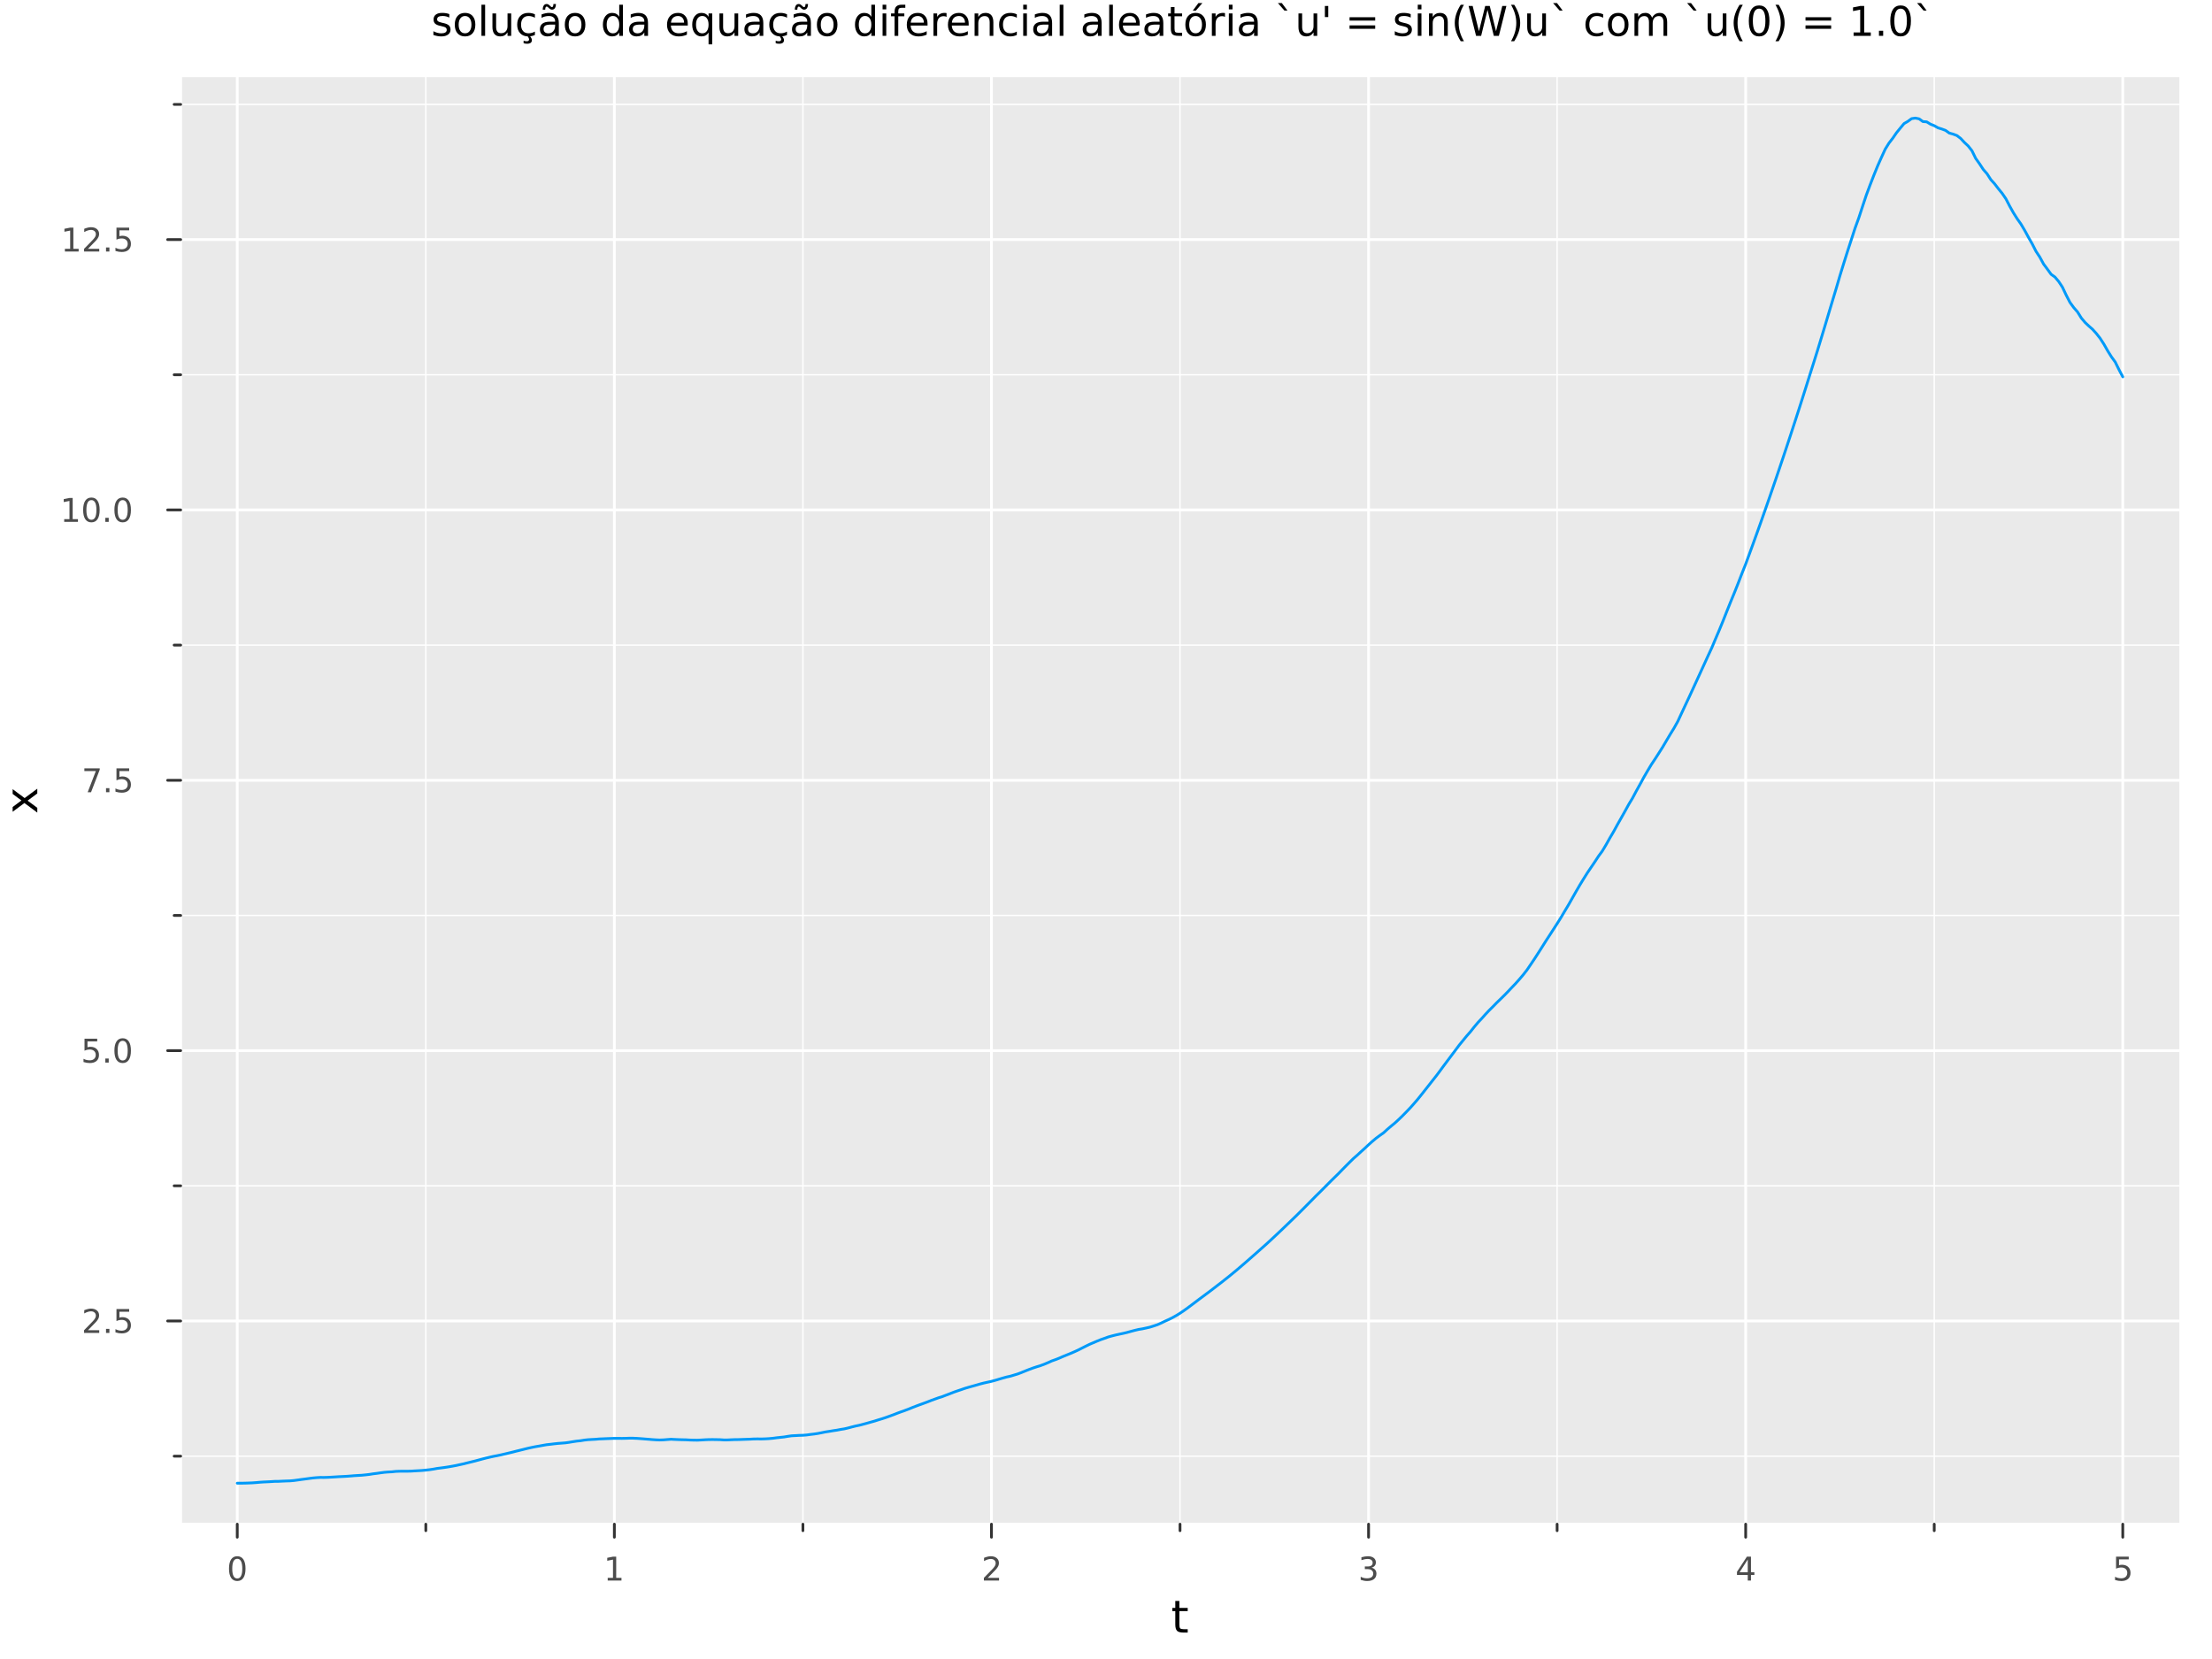 <?xml version="1.0" encoding="utf-8"?>
<svg xmlns="http://www.w3.org/2000/svg" xmlns:xlink="http://www.w3.org/1999/xlink" width="800" height="600" viewBox="0 0 3200 2400">
<rect x="0" y="0" width="3200" height="2400" fill="#808080" stroke="none"/>
<defs>
  <clipPath id="clip580">
    <rect x="0" y="0" width="3200" height="2400"/>
  </clipPath>
</defs>
<path clip-path="url(#clip580)" d="M0 2400 L3200 2400 L3200 0 L0 0  Z" fill="#ffffff" fill-rule="evenodd" fill-opacity="1"/>
<defs>
  <clipPath id="clip581">
    <rect x="640" y="0" width="2241" height="2241"/>
  </clipPath>
</defs>
<path clip-path="url(#clip580)" d="M261.399 2204.92 L3152.76 2204.92 L3152.76 111.592 L261.399 111.592  Z" fill="#eaeaea" fill-rule="evenodd" fill-opacity="1"/>
<defs>
  <clipPath id="clip582">
    <rect x="261" y="111" width="2892" height="2094"/>
  </clipPath>
</defs>
<polyline clip-path="url(#clip582)" style="stroke:#ffffff; stroke-linecap:round; stroke-linejoin:round; stroke-width:4; stroke-opacity:1; fill:none" points="343.23,2204.92 343.23,111.592 "/>
<polyline clip-path="url(#clip582)" style="stroke:#ffffff; stroke-linecap:round; stroke-linejoin:round; stroke-width:4; stroke-opacity:1; fill:none" points="888.769,2204.92 888.769,111.592 "/>
<polyline clip-path="url(#clip582)" style="stroke:#ffffff; stroke-linecap:round; stroke-linejoin:round; stroke-width:4; stroke-opacity:1; fill:none" points="1434.31,2204.92 1434.31,111.592 "/>
<polyline clip-path="url(#clip582)" style="stroke:#ffffff; stroke-linecap:round; stroke-linejoin:round; stroke-width:4; stroke-opacity:1; fill:none" points="1979.85,2204.92 1979.85,111.592 "/>
<polyline clip-path="url(#clip582)" style="stroke:#ffffff; stroke-linecap:round; stroke-linejoin:round; stroke-width:4; stroke-opacity:1; fill:none" points="2525.39,2204.92 2525.39,111.592 "/>
<polyline clip-path="url(#clip582)" style="stroke:#ffffff; stroke-linecap:round; stroke-linejoin:round; stroke-width:4; stroke-opacity:1; fill:none" points="3070.93,2204.92 3070.93,111.592 "/>
<polyline clip-path="url(#clip582)" style="stroke:#ffffff; stroke-linecap:round; stroke-linejoin:round; stroke-width:2; stroke-opacity:1; fill:none" points="615.999,2204.92 615.999,111.592 "/>
<polyline clip-path="url(#clip582)" style="stroke:#ffffff; stroke-linecap:round; stroke-linejoin:round; stroke-width:2; stroke-opacity:1; fill:none" points="1161.54,2204.92 1161.54,111.592 "/>
<polyline clip-path="url(#clip582)" style="stroke:#ffffff; stroke-linecap:round; stroke-linejoin:round; stroke-width:2; stroke-opacity:1; fill:none" points="1707.08,2204.92 1707.08,111.592 "/>
<polyline clip-path="url(#clip582)" style="stroke:#ffffff; stroke-linecap:round; stroke-linejoin:round; stroke-width:2; stroke-opacity:1; fill:none" points="2252.62,2204.92 2252.62,111.592 "/>
<polyline clip-path="url(#clip582)" style="stroke:#ffffff; stroke-linecap:round; stroke-linejoin:round; stroke-width:2; stroke-opacity:1; fill:none" points="2798.16,2204.92 2798.16,111.592 "/>
<polyline clip-path="url(#clip580)" style="stroke:#ffffff; stroke-linecap:round; stroke-linejoin:round; stroke-width:4; stroke-opacity:1; fill:none" points="261.399,2204.92 3152.76,2204.92 "/>
<polyline clip-path="url(#clip580)" style="stroke:#333333; stroke-linecap:round; stroke-linejoin:round; stroke-width:4; stroke-opacity:1; fill:none" points="343.23,2204.92 343.23,2223.82 "/>
<polyline clip-path="url(#clip580)" style="stroke:#333333; stroke-linecap:round; stroke-linejoin:round; stroke-width:4; stroke-opacity:1; fill:none" points="888.769,2204.92 888.769,2223.82 "/>
<polyline clip-path="url(#clip580)" style="stroke:#333333; stroke-linecap:round; stroke-linejoin:round; stroke-width:4; stroke-opacity:1; fill:none" points="1434.31,2204.92 1434.31,2223.82 "/>
<polyline clip-path="url(#clip580)" style="stroke:#333333; stroke-linecap:round; stroke-linejoin:round; stroke-width:4; stroke-opacity:1; fill:none" points="1979.85,2204.92 1979.85,2223.82 "/>
<polyline clip-path="url(#clip580)" style="stroke:#333333; stroke-linecap:round; stroke-linejoin:round; stroke-width:4; stroke-opacity:1; fill:none" points="2525.39,2204.92 2525.39,2223.82 "/>
<polyline clip-path="url(#clip580)" style="stroke:#333333; stroke-linecap:round; stroke-linejoin:round; stroke-width:4; stroke-opacity:1; fill:none" points="3070.93,2204.92 3070.93,2223.82 "/>
<polyline clip-path="url(#clip580)" style="stroke:#333333; stroke-linecap:round; stroke-linejoin:round; stroke-width:4; stroke-opacity:1; fill:none" points="615.999,2204.92 615.999,2214.37 "/>
<polyline clip-path="url(#clip580)" style="stroke:#333333; stroke-linecap:round; stroke-linejoin:round; stroke-width:4; stroke-opacity:1; fill:none" points="1161.54,2204.92 1161.54,2214.37 "/>
<polyline clip-path="url(#clip580)" style="stroke:#333333; stroke-linecap:round; stroke-linejoin:round; stroke-width:4; stroke-opacity:1; fill:none" points="1707.08,2204.92 1707.08,2214.37 "/>
<polyline clip-path="url(#clip580)" style="stroke:#333333; stroke-linecap:round; stroke-linejoin:round; stroke-width:4; stroke-opacity:1; fill:none" points="2252.62,2204.92 2252.62,2214.37 "/>
<polyline clip-path="url(#clip580)" style="stroke:#333333; stroke-linecap:round; stroke-linejoin:round; stroke-width:4; stroke-opacity:1; fill:none" points="2798.16,2204.92 2798.16,2214.37 "/>
<path clip-path="url(#clip580)" d="M343.23 2255.04 Q339.618 2255.04 337.79 2258.6 Q335.984 2262.14 335.984 2269.27 Q335.984 2276.38 337.79 2279.95 Q339.618 2283.49 343.23 2283.49 Q346.864 2283.49 348.669 2279.95 Q350.498 2276.38 350.498 2269.27 Q350.498 2262.14 348.669 2258.6 Q346.864 2255.04 343.23 2255.04 M343.23 2251.33 Q349.04 2251.33 352.095 2255.94 Q355.174 2260.52 355.174 2269.27 Q355.174 2278 352.095 2282.61 Q349.04 2287.19 343.23 2287.19 Q337.419 2287.19 334.341 2282.61 Q331.285 2278 331.285 2269.27 Q331.285 2260.52 334.341 2255.94 Q337.419 2251.33 343.23 2251.33 Z" fill="#4c4c4c" fill-rule="nonzero" fill-opacity="1" /><path clip-path="url(#clip580)" d="M879.151 2282.58 L886.79 2282.58 L886.79 2256.22 L878.479 2257.89 L878.479 2253.63 L886.743 2251.96 L891.419 2251.96 L891.419 2282.58 L899.058 2282.58 L899.058 2286.52 L879.151 2286.52 L879.151 2282.58 Z" fill="#4c4c4c" fill-rule="nonzero" fill-opacity="1" /><path clip-path="url(#clip580)" d="M1428.96 2282.58 L1445.28 2282.58 L1445.28 2286.52 L1423.34 2286.52 L1423.34 2282.58 Q1426 2279.83 1430.58 2275.2 Q1435.19 2270.55 1436.37 2269.21 Q1438.61 2266.68 1439.49 2264.95 Q1440.4 2263.19 1440.4 2261.5 Q1440.4 2258.74 1438.45 2257.01 Q1436.53 2255.27 1433.43 2255.27 Q1431.23 2255.27 1428.78 2256.03 Q1426.34 2256.8 1423.57 2258.35 L1423.57 2253.63 Q1426.39 2252.49 1428.84 2251.91 Q1431.3 2251.33 1433.34 2251.33 Q1438.71 2251.33 1441.9 2254.02 Q1445.09 2256.71 1445.09 2261.2 Q1445.09 2263.33 1444.28 2265.25 Q1443.5 2267.14 1441.39 2269.74 Q1440.81 2270.41 1437.71 2273.63 Q1434.61 2276.82 1428.96 2282.58 Z" fill="#4c4c4c" fill-rule="nonzero" fill-opacity="1" /><path clip-path="url(#clip580)" d="M1984.09 2267.89 Q1987.45 2268.6 1989.33 2270.87 Q1991.22 2273.14 1991.22 2276.47 Q1991.22 2281.59 1987.71 2284.39 Q1984.19 2287.19 1977.71 2287.19 Q1975.53 2287.19 1973.21 2286.75 Q1970.92 2286.33 1968.47 2285.48 L1968.47 2280.96 Q1970.41 2282.1 1972.73 2282.68 Q1975.04 2283.26 1977.57 2283.26 Q1981.96 2283.26 1984.26 2281.52 Q1986.57 2279.78 1986.57 2276.47 Q1986.57 2273.42 1984.42 2271.71 Q1982.29 2269.97 1978.47 2269.97 L1974.44 2269.97 L1974.44 2266.13 L1978.65 2266.13 Q1982.1 2266.13 1983.93 2264.76 Q1985.76 2263.37 1985.76 2260.78 Q1985.76 2258.12 1983.86 2256.71 Q1981.99 2255.27 1978.47 2255.27 Q1976.55 2255.27 1974.35 2255.69 Q1972.15 2256.1 1969.51 2256.98 L1969.51 2252.82 Q1972.17 2252.08 1974.49 2251.71 Q1976.83 2251.33 1978.89 2251.33 Q1984.21 2251.33 1987.31 2253.77 Q1990.41 2256.17 1990.41 2260.29 Q1990.41 2263.16 1988.77 2265.15 Q1987.13 2267.12 1984.09 2267.89 Z" fill="#4c4c4c" fill-rule="nonzero" fill-opacity="1" /><path clip-path="url(#clip580)" d="M2528.4 2256.03 L2516.59 2274.48 L2528.4 2274.48 L2528.4 2256.03 M2527.17 2251.96 L2533.05 2251.96 L2533.05 2274.48 L2537.98 2274.48 L2537.98 2278.37 L2533.05 2278.37 L2533.05 2286.52 L2528.4 2286.52 L2528.4 2278.37 L2512.79 2278.37 L2512.79 2273.86 L2527.17 2251.96 Z" fill="#4c4c4c" fill-rule="nonzero" fill-opacity="1" /><path clip-path="url(#clip580)" d="M3061.2 2251.96 L3079.56 2251.96 L3079.56 2255.9 L3065.49 2255.9 L3065.49 2264.37 Q3066.5 2264.02 3067.52 2263.86 Q3068.54 2263.67 3069.56 2263.67 Q3075.35 2263.67 3078.73 2266.84 Q3082.11 2270.02 3082.11 2275.43 Q3082.11 2281.01 3078.63 2284.11 Q3075.16 2287.19 3068.84 2287.19 Q3066.67 2287.19 3064.4 2286.82 Q3062.15 2286.45 3059.74 2285.71 L3059.74 2281.01 Q3061.83 2282.14 3064.05 2282.7 Q3066.27 2283.26 3068.75 2283.26 Q3072.75 2283.26 3075.09 2281.15 Q3077.43 2279.04 3077.43 2275.43 Q3077.43 2271.82 3075.09 2269.71 Q3072.75 2267.61 3068.75 2267.61 Q3066.87 2267.61 3065 2268.02 Q3063.15 2268.44 3061.2 2269.32 L3061.2 2251.96 Z" fill="#4c4c4c" fill-rule="nonzero" fill-opacity="1" /><path clip-path="url(#clip580)" d="M1706.14 2316.01 L1706.14 2326.14 L1718.2 2326.14 L1718.2 2330.69 L1706.14 2330.69 L1706.14 2350.04 Q1706.14 2354.4 1707.32 2355.64 Q1708.53 2356.88 1712.19 2356.88 L1718.2 2356.88 L1718.2 2361.78 L1712.19 2361.78 Q1705.41 2361.78 1702.83 2359.27 Q1700.25 2356.72 1700.25 2350.04 L1700.25 2330.69 L1695.95 2330.69 L1695.95 2326.14 L1700.25 2326.14 L1700.25 2316.01 L1706.14 2316.01 Z" fill="#000000" fill-rule="nonzero" fill-opacity="1" /><polyline clip-path="url(#clip582)" style="stroke:#ffffff; stroke-linecap:round; stroke-linejoin:round; stroke-width:4; stroke-opacity:1; fill:none" points="261.399,1911.01 3152.76,1911.01 "/>
<polyline clip-path="url(#clip582)" style="stroke:#ffffff; stroke-linecap:round; stroke-linejoin:round; stroke-width:4; stroke-opacity:1; fill:none" points="261.399,1519.91 3152.76,1519.91 "/>
<polyline clip-path="url(#clip582)" style="stroke:#ffffff; stroke-linecap:round; stroke-linejoin:round; stroke-width:4; stroke-opacity:1; fill:none" points="261.399,1128.8 3152.76,1128.8 "/>
<polyline clip-path="url(#clip582)" style="stroke:#ffffff; stroke-linecap:round; stroke-linejoin:round; stroke-width:4; stroke-opacity:1; fill:none" points="261.399,737.696 3152.76,737.696 "/>
<polyline clip-path="url(#clip582)" style="stroke:#ffffff; stroke-linecap:round; stroke-linejoin:round; stroke-width:4; stroke-opacity:1; fill:none" points="261.399,346.591 3152.76,346.591 "/>
<polyline clip-path="url(#clip582)" style="stroke:#ffffff; stroke-linecap:round; stroke-linejoin:round; stroke-width:2; stroke-opacity:1; fill:none" points="261.399,2106.56 3152.76,2106.56 "/>
<polyline clip-path="url(#clip582)" style="stroke:#ffffff; stroke-linecap:round; stroke-linejoin:round; stroke-width:2; stroke-opacity:1; fill:none" points="261.399,1715.46 3152.76,1715.46 "/>
<polyline clip-path="url(#clip582)" style="stroke:#ffffff; stroke-linecap:round; stroke-linejoin:round; stroke-width:2; stroke-opacity:1; fill:none" points="261.399,1324.35 3152.76,1324.35 "/>
<polyline clip-path="url(#clip582)" style="stroke:#ffffff; stroke-linecap:round; stroke-linejoin:round; stroke-width:2; stroke-opacity:1; fill:none" points="261.399,933.249 3152.76,933.249 "/>
<polyline clip-path="url(#clip582)" style="stroke:#ffffff; stroke-linecap:round; stroke-linejoin:round; stroke-width:2; stroke-opacity:1; fill:none" points="261.399,542.144 3152.76,542.144 "/>
<polyline clip-path="url(#clip582)" style="stroke:#ffffff; stroke-linecap:round; stroke-linejoin:round; stroke-width:2; stroke-opacity:1; fill:none" points="261.399,151.039 3152.76,151.039 "/>
<polyline clip-path="url(#clip580)" style="stroke:#ffffff; stroke-linecap:round; stroke-linejoin:round; stroke-width:4; stroke-opacity:1; fill:none" points="261.399,2204.92 261.399,111.592 "/>
<polyline clip-path="url(#clip580)" style="stroke:#333333; stroke-linecap:round; stroke-linejoin:round; stroke-width:4; stroke-opacity:1; fill:none" points="261.399,1911.01 242.501,1911.01 "/>
<polyline clip-path="url(#clip580)" style="stroke:#333333; stroke-linecap:round; stroke-linejoin:round; stroke-width:4; stroke-opacity:1; fill:none" points="261.399,1519.91 242.501,1519.91 "/>
<polyline clip-path="url(#clip580)" style="stroke:#333333; stroke-linecap:round; stroke-linejoin:round; stroke-width:4; stroke-opacity:1; fill:none" points="261.399,1128.8 242.501,1128.8 "/>
<polyline clip-path="url(#clip580)" style="stroke:#333333; stroke-linecap:round; stroke-linejoin:round; stroke-width:4; stroke-opacity:1; fill:none" points="261.399,737.696 242.501,737.696 "/>
<polyline clip-path="url(#clip580)" style="stroke:#333333; stroke-linecap:round; stroke-linejoin:round; stroke-width:4; stroke-opacity:1; fill:none" points="261.399,346.591 242.501,346.591 "/>
<polyline clip-path="url(#clip580)" style="stroke:#333333; stroke-linecap:round; stroke-linejoin:round; stroke-width:4; stroke-opacity:1; fill:none" points="261.399,2106.56 251.95,2106.56 "/>
<polyline clip-path="url(#clip580)" style="stroke:#333333; stroke-linecap:round; stroke-linejoin:round; stroke-width:4; stroke-opacity:1; fill:none" points="261.399,1715.46 251.95,1715.46 "/>
<polyline clip-path="url(#clip580)" style="stroke:#333333; stroke-linecap:round; stroke-linejoin:round; stroke-width:4; stroke-opacity:1; fill:none" points="261.399,1324.35 251.95,1324.35 "/>
<polyline clip-path="url(#clip580)" style="stroke:#333333; stroke-linecap:round; stroke-linejoin:round; stroke-width:4; stroke-opacity:1; fill:none" points="261.399,933.249 251.95,933.249 "/>
<polyline clip-path="url(#clip580)" style="stroke:#333333; stroke-linecap:round; stroke-linejoin:round; stroke-width:4; stroke-opacity:1; fill:none" points="261.399,542.144 251.95,542.144 "/>
<polyline clip-path="url(#clip580)" style="stroke:#333333; stroke-linecap:round; stroke-linejoin:round; stroke-width:4; stroke-opacity:1; fill:none" points="261.399,151.039 251.95,151.039 "/>
<path clip-path="url(#clip580)" d="M127.246 1924.36 L143.566 1924.36 L143.566 1928.29 L121.621 1928.29 L121.621 1924.36 Q124.283 1921.6 128.867 1916.97 Q133.473 1912.32 134.654 1910.98 Q136.899 1908.45 137.779 1906.72 Q138.681 1904.96 138.681 1903.27 Q138.681 1900.51 136.737 1898.78 Q134.816 1897.04 131.714 1897.04 Q129.515 1897.04 127.061 1897.81 Q124.631 1898.57 121.853 1900.12 L121.853 1895.4 Q124.677 1894.26 127.131 1893.69 Q129.584 1893.11 131.621 1893.11 Q136.992 1893.11 140.186 1895.79 Q143.38 1898.48 143.38 1902.97 Q143.38 1905.1 142.57 1907.02 Q141.783 1908.92 139.677 1911.51 Q139.098 1912.18 135.996 1915.4 Q132.894 1918.59 127.246 1924.36 Z" fill="#4c4c4c" fill-rule="nonzero" fill-opacity="1" /><path clip-path="url(#clip580)" d="M153.38 1922.41 L158.265 1922.41 L158.265 1928.29 L153.38 1928.29 L153.38 1922.41 Z" fill="#4c4c4c" fill-rule="nonzero" fill-opacity="1" /><path clip-path="url(#clip580)" d="M168.496 1893.73 L186.852 1893.73 L186.852 1897.67 L172.778 1897.67 L172.778 1906.14 Q173.797 1905.79 174.815 1905.63 Q175.834 1905.44 176.852 1905.44 Q182.639 1905.44 186.019 1908.62 Q189.399 1911.79 189.399 1917.2 Q189.399 1922.78 185.927 1925.88 Q182.454 1928.96 176.135 1928.96 Q173.959 1928.96 171.69 1928.59 Q169.445 1928.22 167.038 1927.48 L167.038 1922.78 Q169.121 1923.92 171.343 1924.47 Q173.565 1925.03 176.042 1925.03 Q180.047 1925.03 182.385 1922.92 Q184.723 1920.81 184.723 1917.2 Q184.723 1913.59 182.385 1911.49 Q180.047 1909.38 176.042 1909.38 Q174.167 1909.38 172.292 1909.8 Q170.44 1910.21 168.496 1911.09 L168.496 1893.73 Z" fill="#4c4c4c" fill-rule="nonzero" fill-opacity="1" /><path clip-path="url(#clip580)" d="M122.269 1502.63 L140.626 1502.63 L140.626 1506.56 L126.552 1506.56 L126.552 1515.03 Q127.57 1514.69 128.589 1514.52 Q129.607 1514.34 130.626 1514.34 Q136.413 1514.34 139.792 1517.51 Q143.172 1520.68 143.172 1526.1 Q143.172 1531.68 139.7 1534.78 Q136.228 1537.86 129.908 1537.86 Q127.732 1537.86 125.464 1537.49 Q123.219 1537.12 120.811 1536.38 L120.811 1531.68 Q122.894 1532.81 125.117 1533.37 Q127.339 1533.92 129.816 1533.92 Q133.82 1533.92 136.158 1531.82 Q138.496 1529.71 138.496 1526.1 Q138.496 1522.49 136.158 1520.38 Q133.82 1518.27 129.816 1518.27 Q127.941 1518.27 126.066 1518.69 Q124.214 1519.11 122.269 1519.99 L122.269 1502.63 Z" fill="#4c4c4c" fill-rule="nonzero" fill-opacity="1" /><path clip-path="url(#clip580)" d="M152.385 1531.31 L157.269 1531.31 L157.269 1537.19 L152.385 1537.19 L152.385 1531.31 Z" fill="#4c4c4c" fill-rule="nonzero" fill-opacity="1" /><path clip-path="url(#clip580)" d="M177.454 1505.71 Q173.843 1505.71 172.015 1509.27 Q170.209 1512.81 170.209 1519.94 Q170.209 1527.05 172.015 1530.61 Q173.843 1534.15 177.454 1534.15 Q181.089 1534.15 182.894 1530.61 Q184.723 1527.05 184.723 1519.94 Q184.723 1512.81 182.894 1509.27 Q181.089 1505.71 177.454 1505.71 M177.454 1502 Q183.264 1502 186.32 1506.61 Q189.399 1511.19 189.399 1519.94 Q189.399 1528.67 186.32 1533.27 Q183.264 1537.86 177.454 1537.86 Q171.644 1537.86 168.565 1533.27 Q165.51 1528.67 165.51 1519.94 Q165.51 1511.19 168.565 1506.61 Q171.644 1502 177.454 1502 Z" fill="#4c4c4c" fill-rule="nonzero" fill-opacity="1" /><path clip-path="url(#clip580)" d="M122.038 1111.52 L144.26 1111.52 L144.26 1113.51 L131.714 1146.08 L126.83 1146.08 L138.635 1115.46 L122.038 1115.46 L122.038 1111.52 Z" fill="#4c4c4c" fill-rule="nonzero" fill-opacity="1" /><path clip-path="url(#clip580)" d="M153.38 1140.2 L158.265 1140.2 L158.265 1146.08 L153.38 1146.08 L153.38 1140.2 Z" fill="#4c4c4c" fill-rule="nonzero" fill-opacity="1" /><path clip-path="url(#clip580)" d="M168.496 1111.52 L186.852 1111.52 L186.852 1115.46 L172.778 1115.46 L172.778 1123.93 Q173.797 1123.58 174.815 1123.42 Q175.834 1123.23 176.852 1123.23 Q182.639 1123.23 186.019 1126.41 Q189.399 1129.58 189.399 1134.99 Q189.399 1140.57 185.927 1143.67 Q182.454 1146.75 176.135 1146.75 Q173.959 1146.75 171.69 1146.38 Q169.445 1146.01 167.038 1145.27 L167.038 1140.57 Q169.121 1141.71 171.343 1142.26 Q173.565 1142.82 176.042 1142.82 Q180.047 1142.82 182.385 1140.71 Q184.723 1138.6 184.723 1134.99 Q184.723 1131.38 182.385 1129.28 Q180.047 1127.17 176.042 1127.17 Q174.167 1127.17 172.292 1127.59 Q170.44 1128 168.496 1128.88 L168.496 1111.52 Z" fill="#4c4c4c" fill-rule="nonzero" fill-opacity="1" /><path clip-path="url(#clip580)" d="M92.871 751.041 L100.51 751.041 L100.51 724.676 L92.2 726.342 L92.2 722.083 L100.464 720.416 L105.14 720.416 L105.14 751.041 L112.779 751.041 L112.779 754.976 L92.871 754.976 L92.871 751.041 Z" fill="#4c4c4c" fill-rule="nonzero" fill-opacity="1" /><path clip-path="url(#clip580)" d="M132.223 723.495 Q128.612 723.495 126.783 727.06 Q124.978 730.601 124.978 737.731 Q124.978 744.837 126.783 748.402 Q128.612 751.944 132.223 751.944 Q135.857 751.944 137.663 748.402 Q139.492 744.837 139.492 737.731 Q139.492 730.601 137.663 727.06 Q135.857 723.495 132.223 723.495 M132.223 719.791 Q138.033 719.791 141.089 724.398 Q144.167 728.981 144.167 737.731 Q144.167 746.458 141.089 751.064 Q138.033 755.648 132.223 755.648 Q126.413 755.648 123.334 751.064 Q120.279 746.458 120.279 737.731 Q120.279 728.981 123.334 724.398 Q126.413 719.791 132.223 719.791 Z" fill="#4c4c4c" fill-rule="nonzero" fill-opacity="1" /><path clip-path="url(#clip580)" d="M152.385 749.097 L157.269 749.097 L157.269 754.976 L152.385 754.976 L152.385 749.097 Z" fill="#4c4c4c" fill-rule="nonzero" fill-opacity="1" /><path clip-path="url(#clip580)" d="M177.454 723.495 Q173.843 723.495 172.015 727.06 Q170.209 730.601 170.209 737.731 Q170.209 744.837 172.015 748.402 Q173.843 751.944 177.454 751.944 Q181.089 751.944 182.894 748.402 Q184.723 744.837 184.723 737.731 Q184.723 730.601 182.894 727.06 Q181.089 723.495 177.454 723.495 M177.454 719.791 Q183.264 719.791 186.32 724.398 Q189.399 728.981 189.399 737.731 Q189.399 746.458 186.32 751.064 Q183.264 755.648 177.454 755.648 Q171.644 755.648 168.565 751.064 Q165.51 746.458 165.51 737.731 Q165.51 728.981 168.565 724.398 Q171.644 719.791 177.454 719.791 Z" fill="#4c4c4c" fill-rule="nonzero" fill-opacity="1" /><path clip-path="url(#clip580)" d="M93.867 359.936 L101.506 359.936 L101.506 333.57 L93.195 335.237 L93.195 330.978 L101.459 329.311 L106.135 329.311 L106.135 359.936 L113.774 359.936 L113.774 363.871 L93.867 363.871 L93.867 359.936 Z" fill="#4c4c4c" fill-rule="nonzero" fill-opacity="1" /><path clip-path="url(#clip580)" d="M127.246 359.936 L143.566 359.936 L143.566 363.871 L121.621 363.871 L121.621 359.936 Q124.283 357.181 128.867 352.552 Q133.473 347.899 134.654 346.556 Q136.899 344.033 137.779 342.297 Q138.681 340.538 138.681 338.848 Q138.681 336.094 136.737 334.357 Q134.816 332.621 131.714 332.621 Q129.515 332.621 127.061 333.385 Q124.631 334.149 121.853 335.7 L121.853 330.978 Q124.677 329.844 127.131 329.265 Q129.584 328.686 131.621 328.686 Q136.992 328.686 140.186 331.371 Q143.38 334.057 143.38 338.547 Q143.38 340.677 142.57 342.598 Q141.783 344.496 139.677 347.089 Q139.098 347.76 135.996 350.978 Q132.894 354.172 127.246 359.936 Z" fill="#4c4c4c" fill-rule="nonzero" fill-opacity="1" /><path clip-path="url(#clip580)" d="M153.38 357.992 L158.265 357.992 L158.265 363.871 L153.38 363.871 L153.38 357.992 Z" fill="#4c4c4c" fill-rule="nonzero" fill-opacity="1" /><path clip-path="url(#clip580)" d="M168.496 329.311 L186.852 329.311 L186.852 333.246 L172.778 333.246 L172.778 341.719 Q173.797 341.371 174.815 341.209 Q175.834 341.024 176.852 341.024 Q182.639 341.024 186.019 344.195 Q189.399 347.367 189.399 352.783 Q189.399 358.362 185.927 361.464 Q182.454 364.543 176.135 364.543 Q173.959 364.543 171.69 364.172 Q169.445 363.802 167.038 363.061 L167.038 358.362 Q169.121 359.496 171.343 360.052 Q173.565 360.607 176.042 360.607 Q180.047 360.607 182.385 358.501 Q184.723 356.394 184.723 352.783 Q184.723 349.172 182.385 347.066 Q180.047 344.959 176.042 344.959 Q174.167 344.959 172.292 345.376 Q170.44 345.793 168.496 346.672 L168.496 329.311 Z" fill="#4c4c4c" fill-rule="nonzero" fill-opacity="1" /><path clip-path="url(#clip580)" d="M18.296 1141.64 L35.643 1154.53 L53.944 1140.97 L53.944 1147.88 L39.94 1158.26 L53.944 1168.63 L53.944 1175.54 L35.293 1161.69 L18.296 1174.36 L18.296 1167.45 L30.996 1158 L18.296 1148.55 L18.296 1141.64 Z" fill="#000000" fill-rule="nonzero" fill-opacity="1" /><path clip-path="url(#clip580)" d="M650.008 20.388 L650.008 25.422 Q647.751 24.265 645.321 23.686 Q642.89 23.108 640.286 23.108 Q636.322 23.108 634.326 24.323 Q632.358 25.538 632.358 27.969 Q632.358 29.82 633.776 30.891 Q635.194 31.933 639.476 32.888 L641.299 33.293 Q646.97 34.508 649.343 36.736 Q651.744 38.935 651.744 42.899 Q651.744 47.413 648.156 50.046 Q644.597 52.679 638.348 52.679 Q635.743 52.679 632.908 52.158 Q630.101 51.666 626.976 50.654 L626.976 45.156 Q629.927 46.69 632.792 47.471 Q635.657 48.223 638.463 48.223 Q642.225 48.223 644.25 46.95 Q646.276 45.648 646.276 43.304 Q646.276 41.134 644.8 39.977 Q643.353 38.819 638.405 37.749 L636.554 37.315 Q631.606 36.273 629.407 34.132 Q627.208 31.962 627.208 28.2 Q627.208 23.628 630.448 21.14 Q633.689 18.651 639.65 18.651 Q642.601 18.651 645.205 19.085 Q647.809 19.52 650.008 20.388 Z" fill="#000000" fill-rule="nonzero" fill-opacity="1" /><path clip-path="url(#clip580)" d="M672.78 23.165 Q668.498 23.165 666.009 26.522 Q663.521 29.849 663.521 35.665 Q663.521 41.481 665.98 44.838 Q668.469 48.165 672.78 48.165 Q677.034 48.165 679.522 44.809 Q682.01 41.452 682.01 35.665 Q682.01 29.907 679.522 26.551 Q677.034 23.165 672.78 23.165 M672.78 18.651 Q679.725 18.651 683.689 23.165 Q687.653 27.679 687.653 35.665 Q687.653 43.623 683.689 48.165 Q679.725 52.679 672.78 52.679 Q665.807 52.679 661.843 48.165 Q657.908 43.623 657.908 35.665 Q657.908 27.679 661.843 23.165 Q665.807 18.651 672.78 18.651 Z" fill="#000000" fill-rule="nonzero" fill-opacity="1" /><path clip-path="url(#clip580)" d="M696.478 6.817 L701.802 6.817 L701.802 51.84 L696.478 51.84 L696.478 6.817 Z" fill="#000000" fill-rule="nonzero" fill-opacity="1" /><path clip-path="url(#clip580)" d="M712.392 39.051 L712.392 19.433 L717.716 19.433 L717.716 38.848 Q717.716 43.449 719.51 45.764 Q721.304 48.05 724.892 48.05 Q729.203 48.05 731.692 45.301 Q734.209 42.552 734.209 37.806 L734.209 19.433 L739.533 19.433 L739.533 51.84 L734.209 51.84 L734.209 46.863 Q732.271 49.815 729.695 51.261 Q727.149 52.679 723.764 52.679 Q718.179 52.679 715.286 49.207 Q712.392 45.735 712.392 39.051 M725.789 18.651 L725.789 18.651 Z" fill="#000000" fill-rule="nonzero" fill-opacity="1" /><path clip-path="url(#clip580)" d="M773.821 20.677 L773.821 25.654 Q771.564 24.41 769.279 23.802 Q767.022 23.165 764.707 23.165 Q759.527 23.165 756.663 26.464 Q753.798 29.734 753.798 35.665 Q753.798 41.597 756.663 44.896 Q759.527 48.165 764.707 48.165 Q767.022 48.165 769.279 47.558 Q771.564 46.921 773.821 45.677 L773.821 50.596 Q771.593 51.638 769.192 52.158 Q766.819 52.679 764.128 52.679 Q756.808 52.679 752.496 48.078 Q748.185 43.478 748.185 35.665 Q748.185 27.737 752.525 23.194 Q756.894 18.651 764.475 18.651 Q766.935 18.651 769.279 19.172 Q771.622 19.664 773.821 20.677 M766.298 51.84 Q767.89 53.634 768.671 55.139 Q769.452 56.672 769.452 58.061 Q769.452 60.636 767.716 61.938 Q765.98 63.269 762.566 63.269 Q761.235 63.269 759.961 63.096 Q758.717 62.922 757.473 62.575 L757.473 58.784 Q758.457 59.276 759.527 59.479 Q760.598 59.71 761.958 59.71 Q763.665 59.71 764.533 59.016 Q765.401 58.321 765.401 56.99 Q765.401 56.122 764.765 54.849 Q764.157 53.605 762.855 51.84 L766.298 51.84 Z" fill="#000000" fill-rule="nonzero" fill-opacity="1" /><path clip-path="url(#clip580)" d="M797.808 35.55 Q791.356 35.55 788.868 37.025 Q786.379 38.501 786.379 42.06 Q786.379 44.896 788.231 46.574 Q790.112 48.223 793.324 48.223 Q797.751 48.223 800.413 45.098 Q803.104 41.944 803.104 36.736 L803.104 35.55 L797.808 35.55 M808.428 33.35 L808.428 51.84 L803.104 51.84 L803.104 46.921 Q801.281 49.872 798.561 51.29 Q795.841 52.679 791.906 52.679 Q786.929 52.679 783.978 49.901 Q781.055 47.095 781.055 42.407 Q781.055 36.938 784.701 34.161 Q788.376 31.383 795.638 31.383 L803.104 31.383 L803.104 30.862 Q803.104 27.187 800.673 25.191 Q798.271 23.165 793.902 23.165 Q791.124 23.165 788.491 23.831 Q785.858 24.496 783.428 25.827 L783.428 20.909 Q786.35 19.78 789.099 19.23 Q791.848 18.651 794.452 18.651 Q801.483 18.651 804.955 22.297 Q808.428 25.943 808.428 33.35 M794.568 12.199 L792.918 10.608 Q792.282 10.029 791.79 9.768 Q791.327 9.479 790.951 9.479 Q789.851 9.479 789.33 10.55 Q788.81 11.591 788.752 13.964 L785.135 13.964 Q785.193 10.058 786.668 7.946 Q788.144 5.804 790.777 5.804 Q791.877 5.804 792.803 6.209 Q793.729 6.615 794.799 7.569 L796.449 9.161 Q797.085 9.74 797.548 10.029 Q798.04 10.289 798.416 10.289 Q799.516 10.289 800.036 9.248 Q800.557 8.177 800.615 5.804 L804.232 5.804 Q804.174 9.711 802.698 11.852 Q801.223 13.964 798.59 13.964 Q797.49 13.964 796.564 13.559 Q795.638 13.154 794.568 12.199 Z" fill="#000000" fill-rule="nonzero" fill-opacity="1" /><path clip-path="url(#clip580)" d="M831.952 23.165 Q827.669 23.165 825.181 26.522 Q822.693 29.849 822.693 35.665 Q822.693 41.481 825.152 44.838 Q827.64 48.165 831.952 48.165 Q836.205 48.165 838.694 44.809 Q841.182 41.452 841.182 35.665 Q841.182 29.907 838.694 26.551 Q836.205 23.165 831.952 23.165 M831.952 18.651 Q838.896 18.651 842.86 23.165 Q846.824 27.679 846.824 35.665 Q846.824 43.623 842.86 48.165 Q838.896 52.679 831.952 52.679 Q824.978 52.679 821.014 48.165 Q817.079 43.623 817.079 35.665 Q817.079 27.679 821.014 23.165 Q824.978 18.651 831.952 18.651 Z" fill="#000000" fill-rule="nonzero" fill-opacity="1" /><path clip-path="url(#clip580)" d="M895.811 24.352 L895.811 6.817 L901.135 6.817 L901.135 51.84 L895.811 51.84 L895.811 46.979 Q894.133 49.872 891.558 51.29 Q889.012 52.679 885.424 52.679 Q879.55 52.679 875.846 47.992 Q872.171 43.304 872.171 35.665 Q872.171 28.026 875.846 23.339 Q879.55 18.651 885.424 18.651 Q889.012 18.651 891.558 20.069 Q894.133 21.458 895.811 24.352 M877.669 35.665 Q877.669 41.539 880.071 44.896 Q882.501 48.223 886.726 48.223 Q890.95 48.223 893.381 44.896 Q895.811 41.539 895.811 35.665 Q895.811 29.791 893.381 26.464 Q890.95 23.108 886.726 23.108 Q882.501 23.108 880.071 26.464 Q877.669 29.791 877.669 35.665 Z" fill="#000000" fill-rule="nonzero" fill-opacity="1" /><path clip-path="url(#clip580)" d="M926.83 35.55 Q920.377 35.55 917.889 37.025 Q915.4 38.501 915.4 42.06 Q915.4 44.896 917.252 46.574 Q919.133 48.223 922.345 48.223 Q926.772 48.223 929.434 45.098 Q932.125 41.944 932.125 36.736 L932.125 35.55 L926.83 35.55 M937.449 33.35 L937.449 51.84 L932.125 51.84 L932.125 46.921 Q930.302 49.872 927.582 51.29 Q924.862 52.679 920.927 52.679 Q915.95 52.679 912.999 49.901 Q910.076 47.095 910.076 42.407 Q910.076 36.938 913.722 34.161 Q917.397 31.383 924.66 31.383 L932.125 31.383 L932.125 30.862 Q932.125 27.187 929.694 25.191 Q927.293 23.165 922.924 23.165 Q920.146 23.165 917.513 23.831 Q914.88 24.496 912.449 25.827 L912.449 20.909 Q915.371 19.78 918.12 19.23 Q920.869 18.651 923.473 18.651 Q930.505 18.651 933.977 22.297 Q937.449 25.943 937.449 33.35 Z" fill="#000000" fill-rule="nonzero" fill-opacity="1" /><path clip-path="url(#clip580)" d="M994.972 34.305 L994.972 36.91 L970.493 36.91 Q970.84 42.407 973.791 45.301 Q976.772 48.165 982.067 48.165 Q985.134 48.165 987.998 47.413 Q990.892 46.661 993.728 45.156 L993.728 50.191 Q990.863 51.406 987.854 52.042 Q984.844 52.679 981.748 52.679 Q973.994 52.679 969.451 48.165 Q964.937 43.651 964.937 35.955 Q964.937 27.997 969.22 23.339 Q973.531 18.651 980.823 18.651 Q987.362 18.651 991.152 22.876 Q994.972 27.072 994.972 34.305 M989.648 32.743 Q989.59 28.374 987.188 25.77 Q984.816 23.165 980.88 23.165 Q976.424 23.165 973.733 25.683 Q971.071 28.2 970.666 32.772 L989.648 32.743 Z" fill="#000000" fill-rule="nonzero" fill-opacity="1" /><path clip-path="url(#clip580)" d="M1006.89 35.665 Q1006.89 41.539 1009.29 44.896 Q1011.73 48.223 1015.95 48.223 Q1020.17 48.223 1022.6 44.896 Q1025.04 41.539 1025.04 35.665 Q1025.04 29.791 1022.6 26.464 Q1020.17 23.108 1015.95 23.108 Q1011.73 23.108 1009.29 26.464 Q1006.89 29.791 1006.89 35.665 M1025.04 46.979 Q1023.36 49.872 1020.78 51.29 Q1018.24 52.679 1014.65 52.679 Q1008.77 52.679 1005.07 47.992 Q1001.4 43.304 1001.4 35.665 Q1001.4 28.026 1005.07 23.339 Q1008.77 18.651 1014.65 18.651 Q1018.24 18.651 1020.78 20.069 Q1023.36 21.458 1025.04 24.352 L1025.04 19.433 L1030.36 19.433 L1030.36 64.166 L1025.04 64.166 L1025.04 46.979 Z" fill="#000000" fill-rule="nonzero" fill-opacity="1" /><path clip-path="url(#clip580)" d="M1040.78 39.051 L1040.78 19.433 L1046.1 19.433 L1046.1 38.848 Q1046.1 43.449 1047.89 45.764 Q1049.69 48.05 1053.28 48.05 Q1057.59 48.05 1060.08 45.301 Q1062.59 42.552 1062.59 37.806 L1062.59 19.433 L1067.92 19.433 L1067.92 51.84 L1062.59 51.84 L1062.59 46.863 Q1060.65 49.815 1058.08 51.261 Q1055.53 52.679 1052.15 52.679 Q1046.56 52.679 1043.67 49.207 Q1040.78 45.735 1040.78 39.051 M1054.17 18.651 L1054.17 18.651 Z" fill="#000000" fill-rule="nonzero" fill-opacity="1" /><path clip-path="url(#clip580)" d="M1093.61 35.55 Q1087.16 35.55 1084.67 37.025 Q1082.18 38.501 1082.18 42.06 Q1082.18 44.896 1084.03 46.574 Q1085.91 48.223 1089.13 48.223 Q1093.55 48.223 1096.22 45.098 Q1098.91 41.944 1098.91 36.736 L1098.91 35.55 L1093.61 35.55 M1104.23 33.35 L1104.23 51.84 L1098.91 51.84 L1098.91 46.921 Q1097.08 49.872 1094.36 51.29 Q1091.64 52.679 1087.71 52.679 Q1082.73 52.679 1079.78 49.901 Q1076.86 47.095 1076.86 42.407 Q1076.86 36.938 1080.5 34.161 Q1084.18 31.383 1091.44 31.383 L1098.91 31.383 L1098.91 30.862 Q1098.91 27.187 1096.48 25.191 Q1094.07 23.165 1089.71 23.165 Q1086.93 23.165 1084.29 23.831 Q1081.66 24.496 1079.23 25.827 L1079.23 20.909 Q1082.15 19.78 1084.9 19.23 Q1087.65 18.651 1090.25 18.651 Q1097.29 18.651 1100.76 22.297 Q1104.23 25.943 1104.23 33.35 Z" fill="#000000" fill-rule="nonzero" fill-opacity="1" /><path clip-path="url(#clip580)" d="M1138.52 20.677 L1138.52 25.654 Q1136.26 24.41 1133.98 23.802 Q1131.72 23.165 1129.4 23.165 Q1124.22 23.165 1121.36 26.464 Q1118.5 29.734 1118.5 35.665 Q1118.5 41.597 1121.36 44.896 Q1124.22 48.165 1129.4 48.165 Q1131.72 48.165 1133.98 47.558 Q1136.26 46.921 1138.52 45.677 L1138.52 50.596 Q1136.29 51.638 1133.89 52.158 Q1131.52 52.679 1128.83 52.679 Q1121.5 52.679 1117.19 48.078 Q1112.88 43.478 1112.88 35.665 Q1112.88 27.737 1117.22 23.194 Q1121.59 18.651 1129.17 18.651 Q1131.63 18.651 1133.98 19.172 Q1136.32 19.664 1138.52 20.677 M1131 51.84 Q1132.59 53.634 1133.37 55.139 Q1134.15 56.672 1134.15 58.061 Q1134.15 60.636 1132.41 61.938 Q1130.68 63.269 1127.26 63.269 Q1125.93 63.269 1124.66 63.096 Q1123.41 62.922 1122.17 62.575 L1122.17 58.784 Q1123.15 59.276 1124.22 59.479 Q1125.3 59.71 1126.66 59.71 Q1128.36 59.71 1129.23 59.016 Q1130.1 58.321 1130.1 56.99 Q1130.1 56.122 1129.46 54.849 Q1128.85 53.605 1127.55 51.84 L1131 51.84 Z" fill="#000000" fill-rule="nonzero" fill-opacity="1" /><path clip-path="url(#clip580)" d="M1162.51 35.55 Q1156.05 35.55 1153.56 37.025 Q1151.08 38.501 1151.08 42.06 Q1151.08 44.896 1152.93 46.574 Q1154.81 48.223 1158.02 48.223 Q1162.45 48.223 1165.11 45.098 Q1167.8 41.944 1167.8 36.736 L1167.8 35.55 L1162.51 35.55 M1173.12 33.35 L1173.12 51.84 L1167.8 51.84 L1167.8 46.921 Q1165.98 49.872 1163.26 51.29 Q1160.54 52.679 1156.6 52.679 Q1151.63 52.679 1148.67 49.901 Q1145.75 47.095 1145.75 42.407 Q1145.75 36.938 1149.4 34.161 Q1153.07 31.383 1160.34 31.383 L1167.8 31.383 L1167.8 30.862 Q1167.8 27.187 1165.37 25.191 Q1162.97 23.165 1158.6 23.165 Q1155.82 23.165 1153.19 23.831 Q1150.56 24.496 1148.12 25.827 L1148.12 20.909 Q1151.05 19.78 1153.8 19.23 Q1156.54 18.651 1159.15 18.651 Q1166.18 18.651 1169.65 22.297 Q1173.12 25.943 1173.12 33.35 M1159.26 12.199 L1157.62 10.608 Q1156.98 10.029 1156.49 9.768 Q1156.02 9.479 1155.65 9.479 Q1154.55 9.479 1154.03 10.55 Q1153.51 11.591 1153.45 13.964 L1149.83 13.964 Q1149.89 10.058 1151.37 7.946 Q1152.84 5.804 1155.47 5.804 Q1156.57 5.804 1157.5 6.209 Q1158.43 6.615 1159.5 7.569 L1161.15 9.161 Q1161.78 9.74 1162.25 10.029 Q1162.74 10.289 1163.11 10.289 Q1164.21 10.289 1164.73 9.248 Q1165.25 8.177 1165.31 5.804 L1168.93 5.804 Q1168.87 9.711 1167.4 11.852 Q1165.92 13.964 1163.29 13.964 Q1162.19 13.964 1161.26 13.559 Q1160.34 13.154 1159.26 12.199 Z" fill="#000000" fill-rule="nonzero" fill-opacity="1" /><path clip-path="url(#clip580)" d="M1196.65 23.165 Q1192.37 23.165 1189.88 26.522 Q1187.39 29.849 1187.39 35.665 Q1187.39 41.481 1189.85 44.838 Q1192.34 48.165 1196.65 48.165 Q1200.9 48.165 1203.39 44.809 Q1205.88 41.452 1205.88 35.665 Q1205.88 29.907 1203.39 26.551 Q1200.9 23.165 1196.65 23.165 M1196.65 18.651 Q1203.59 18.651 1207.56 23.165 Q1211.52 27.679 1211.52 35.665 Q1211.52 43.623 1207.56 48.165 Q1203.59 52.679 1196.65 52.679 Q1189.68 52.679 1185.71 48.165 Q1181.78 43.623 1181.78 35.665 Q1181.78 27.679 1185.71 23.165 Q1189.68 18.651 1196.65 18.651 Z" fill="#000000" fill-rule="nonzero" fill-opacity="1" /><path clip-path="url(#clip580)" d="M1260.51 24.352 L1260.51 6.817 L1265.83 6.817 L1265.83 51.84 L1260.51 51.84 L1260.51 46.979 Q1258.83 49.872 1256.26 51.29 Q1253.71 52.679 1250.12 52.679 Q1244.25 52.679 1240.54 47.992 Q1236.87 43.304 1236.87 35.665 Q1236.87 28.026 1240.54 23.339 Q1244.25 18.651 1250.12 18.651 Q1253.71 18.651 1256.26 20.069 Q1258.83 21.458 1260.51 24.352 M1242.37 35.665 Q1242.37 41.539 1244.77 44.896 Q1247.2 48.223 1251.42 48.223 Q1255.65 48.223 1258.08 44.896 Q1260.51 41.539 1260.51 35.665 Q1260.51 29.791 1258.08 26.464 Q1255.65 23.108 1251.42 23.108 Q1247.2 23.108 1244.77 26.464 Q1242.37 29.791 1242.37 35.665 Z" fill="#000000" fill-rule="nonzero" fill-opacity="1" /><path clip-path="url(#clip580)" d="M1276.8 19.433 L1282.12 19.433 L1282.12 51.84 L1276.8 51.84 L1276.8 19.433 M1276.8 6.817 L1282.12 6.817 L1282.12 13.559 L1276.8 13.559 L1276.8 6.817 Z" fill="#000000" fill-rule="nonzero" fill-opacity="1" /><path clip-path="url(#clip580)" d="M1309.67 6.817 L1309.67 11.244 L1304.58 11.244 Q1301.71 11.244 1300.58 12.402 Q1299.48 13.559 1299.48 16.568 L1299.48 19.433 L1308.25 19.433 L1308.25 23.57 L1299.48 23.57 L1299.48 51.84 L1294.13 51.84 L1294.13 23.57 L1289.04 23.57 L1289.04 19.433 L1294.13 19.433 L1294.13 17.176 Q1294.13 11.765 1296.65 9.306 Q1299.17 6.817 1304.63 6.817 L1309.67 6.817 Z" fill="#000000" fill-rule="nonzero" fill-opacity="1" /><path clip-path="url(#clip580)" d="M1341.84 34.305 L1341.84 36.91 L1317.37 36.91 Q1317.71 42.407 1320.66 45.301 Q1323.64 48.165 1328.94 48.165 Q1332.01 48.165 1334.87 47.413 Q1337.77 46.661 1340.6 45.156 L1340.6 50.191 Q1337.74 51.406 1334.73 52.042 Q1331.72 52.679 1328.62 52.679 Q1320.87 52.679 1316.32 48.165 Q1311.81 43.651 1311.81 35.955 Q1311.81 27.997 1316.09 23.339 Q1320.4 18.651 1327.7 18.651 Q1334.23 18.651 1338.03 22.876 Q1341.84 27.072 1341.84 34.305 M1336.52 32.743 Q1336.46 28.374 1334.06 25.77 Q1331.69 23.165 1327.75 23.165 Q1323.3 23.165 1320.61 25.683 Q1317.94 28.2 1317.54 32.772 L1336.52 32.743 Z" fill="#000000" fill-rule="nonzero" fill-opacity="1" /><path clip-path="url(#clip580)" d="M1369.36 24.41 Q1368.47 23.889 1367.39 23.657 Q1366.35 23.397 1365.08 23.397 Q1360.57 23.397 1358.14 26.348 Q1355.73 29.271 1355.73 34.768 L1355.73 51.84 L1350.38 51.84 L1350.38 19.433 L1355.73 19.433 L1355.73 24.468 Q1357.41 21.516 1360.1 20.098 Q1362.79 18.651 1366.64 18.651 Q1367.19 18.651 1367.86 18.738 Q1368.52 18.796 1369.33 18.941 L1369.36 24.41 Z" fill="#000000" fill-rule="nonzero" fill-opacity="1" /><path clip-path="url(#clip580)" d="M1401.36 34.305 L1401.36 36.91 L1376.89 36.91 Q1377.23 42.407 1380.18 45.301 Q1383.16 48.165 1388.46 48.165 Q1391.53 48.165 1394.39 47.413 Q1397.28 46.661 1400.12 45.156 L1400.12 50.191 Q1397.26 51.406 1394.25 52.042 Q1391.24 52.679 1388.14 52.679 Q1380.39 52.679 1375.84 48.165 Q1371.33 43.651 1371.33 35.955 Q1371.33 27.997 1375.61 23.339 Q1379.92 18.651 1387.22 18.651 Q1393.75 18.651 1397.54 22.876 Q1401.36 27.072 1401.36 34.305 M1396.04 32.743 Q1395.98 28.374 1393.58 25.77 Q1391.21 23.165 1387.27 23.165 Q1382.82 23.165 1380.13 25.683 Q1377.46 28.2 1377.06 32.772 L1396.04 32.743 Z" fill="#000000" fill-rule="nonzero" fill-opacity="1" /><path clip-path="url(#clip580)" d="M1437.04 32.28 L1437.04 51.84 L1431.72 51.84 L1431.72 32.453 Q1431.72 27.853 1429.92 25.567 Q1428.13 23.281 1424.54 23.281 Q1420.23 23.281 1417.74 26.03 Q1415.25 28.779 1415.25 33.524 L1415.25 51.84 L1409.9 51.84 L1409.9 19.433 L1415.25 19.433 L1415.25 24.468 Q1417.16 21.545 1419.74 20.098 Q1422.34 18.651 1425.73 18.651 Q1431.31 18.651 1434.18 22.124 Q1437.04 25.567 1437.04 32.28 Z" fill="#000000" fill-rule="nonzero" fill-opacity="1" /><path clip-path="url(#clip580)" d="M1470.98 20.677 L1470.98 25.654 Q1468.72 24.41 1466.44 23.802 Q1464.18 23.165 1461.87 23.165 Q1456.69 23.165 1453.82 26.464 Q1450.96 29.734 1450.96 35.665 Q1450.96 41.597 1453.82 44.896 Q1456.69 48.165 1461.87 48.165 Q1464.18 48.165 1466.44 47.558 Q1468.72 46.921 1470.98 45.677 L1470.98 50.596 Q1468.75 51.638 1466.35 52.158 Q1463.98 52.679 1461.29 52.679 Q1453.97 52.679 1449.66 48.078 Q1445.35 43.478 1445.35 35.665 Q1445.35 27.737 1449.69 23.194 Q1454.05 18.651 1461.64 18.651 Q1464.1 18.651 1466.44 19.172 Q1468.78 19.664 1470.98 20.677 Z" fill="#000000" fill-rule="nonzero" fill-opacity="1" /><path clip-path="url(#clip580)" d="M1480.24 19.433 L1485.57 19.433 L1485.57 51.84 L1480.24 51.84 L1480.24 19.433 M1480.24 6.817 L1485.57 6.817 L1485.57 13.559 L1480.24 13.559 L1480.24 6.817 Z" fill="#000000" fill-rule="nonzero" fill-opacity="1" /><path clip-path="url(#clip580)" d="M1511.43 35.55 Q1504.98 35.55 1502.49 37.025 Q1500 38.501 1500 42.06 Q1500 44.896 1501.86 46.574 Q1503.74 48.223 1506.95 48.223 Q1511.38 48.223 1514.04 45.098 Q1516.73 41.944 1516.73 36.736 L1516.73 35.55 L1511.43 35.55 M1522.05 33.35 L1522.05 51.84 L1516.73 51.84 L1516.73 46.921 Q1514.91 49.872 1512.19 51.29 Q1509.47 52.679 1505.53 52.679 Q1500.55 52.679 1497.6 49.901 Q1494.68 47.095 1494.68 42.407 Q1494.68 36.938 1498.33 34.161 Q1502 31.383 1509.26 31.383 L1516.73 31.383 L1516.73 30.862 Q1516.73 27.187 1514.3 25.191 Q1511.9 23.165 1507.53 23.165 Q1504.75 23.165 1502.12 23.831 Q1499.48 24.496 1497.05 25.827 L1497.05 20.909 Q1499.97 19.78 1502.72 19.23 Q1505.47 18.651 1508.08 18.651 Q1515.11 18.651 1518.58 22.297 Q1522.05 25.943 1522.05 33.35 Z" fill="#000000" fill-rule="nonzero" fill-opacity="1" /><path clip-path="url(#clip580)" d="M1533.02 6.817 L1538.34 6.817 L1538.34 51.84 L1533.02 51.84 L1533.02 6.817 Z" fill="#000000" fill-rule="nonzero" fill-opacity="1" /><path clip-path="url(#clip580)" d="M1583.05 35.55 Q1576.59 35.55 1574.11 37.025 Q1571.62 38.501 1571.62 42.06 Q1571.62 44.896 1573.47 46.574 Q1575.35 48.223 1578.56 48.223 Q1582.99 48.223 1585.65 45.098 Q1588.34 41.944 1588.34 36.736 L1588.34 35.55 L1583.05 35.55 M1593.67 33.35 L1593.67 51.84 L1588.34 51.84 L1588.34 46.921 Q1586.52 49.872 1583.8 51.29 Q1581.08 52.679 1577.14 52.679 Q1572.17 52.679 1569.22 49.901 Q1566.29 47.095 1566.29 42.407 Q1566.29 36.938 1569.94 34.161 Q1573.61 31.383 1580.88 31.383 L1588.34 31.383 L1588.34 30.862 Q1588.34 27.187 1585.91 25.191 Q1583.51 23.165 1579.14 23.165 Q1576.36 23.165 1573.73 23.831 Q1571.1 24.496 1568.67 25.827 L1568.67 20.909 Q1571.59 19.78 1574.34 19.23 Q1577.09 18.651 1579.69 18.651 Q1586.72 18.651 1590.19 22.297 Q1593.67 25.943 1593.67 33.35 Z" fill="#000000" fill-rule="nonzero" fill-opacity="1" /><path clip-path="url(#clip580)" d="M1604.63 6.817 L1609.96 6.817 L1609.96 51.84 L1604.63 51.84 L1604.63 6.817 Z" fill="#000000" fill-rule="nonzero" fill-opacity="1" /><path clip-path="url(#clip580)" d="M1648.82 34.305 L1648.82 36.91 L1624.34 36.91 Q1624.68 42.407 1627.64 45.301 Q1630.62 48.165 1635.91 48.165 Q1638.98 48.165 1641.84 47.413 Q1644.74 46.661 1647.57 45.156 L1647.57 50.191 Q1644.71 51.406 1641.7 52.042 Q1638.69 52.679 1635.59 52.679 Q1627.84 52.679 1623.3 48.165 Q1618.78 43.651 1618.78 35.955 Q1618.78 27.997 1623.06 23.339 Q1627.38 18.651 1634.67 18.651 Q1641.21 18.651 1645 22.876 Q1648.82 27.072 1648.82 34.305 M1643.49 32.743 Q1643.43 28.374 1641.03 25.77 Q1638.66 23.165 1634.73 23.165 Q1630.27 23.165 1627.58 25.683 Q1624.92 28.2 1624.51 32.772 L1643.49 32.743 Z" fill="#000000" fill-rule="nonzero" fill-opacity="1" /><path clip-path="url(#clip580)" d="M1672.28 35.55 Q1665.83 35.55 1663.34 37.025 Q1660.85 38.501 1660.85 42.06 Q1660.85 44.896 1662.71 46.574 Q1664.59 48.223 1667.8 48.223 Q1672.23 48.223 1674.89 45.098 Q1677.58 41.944 1677.58 36.736 L1677.58 35.55 L1672.28 35.55 M1682.9 33.35 L1682.9 51.84 L1677.58 51.84 L1677.58 46.921 Q1675.76 49.872 1673.04 51.29 Q1670.32 52.679 1666.38 52.679 Q1661.4 52.679 1658.45 49.901 Q1655.53 47.095 1655.53 42.407 Q1655.53 36.938 1659.18 34.161 Q1662.85 31.383 1670.11 31.383 L1677.58 31.383 L1677.58 30.862 Q1677.58 27.187 1675.15 25.191 Q1672.75 23.165 1668.38 23.165 Q1665.6 23.165 1662.97 23.831 Q1660.33 24.496 1657.9 25.827 L1657.9 20.909 Q1660.82 19.78 1663.57 19.23 Q1666.32 18.651 1668.93 18.651 Q1675.96 18.651 1679.43 22.297 Q1682.9 25.943 1682.9 33.35 Z" fill="#000000" fill-rule="nonzero" fill-opacity="1" /><path clip-path="url(#clip580)" d="M1699.13 10.231 L1699.13 19.433 L1710.1 19.433 L1710.1 23.57 L1699.13 23.57 L1699.13 41.163 Q1699.13 45.127 1700.21 46.255 Q1701.3 47.384 1704.63 47.384 L1710.1 47.384 L1710.1 51.84 L1704.63 51.84 Q1698.47 51.84 1696.13 49.554 Q1693.78 47.239 1693.78 41.163 L1693.78 23.57 L1689.88 23.57 L1689.88 19.433 L1693.78 19.433 L1693.78 10.231 L1699.13 10.231 Z" fill="#000000" fill-rule="nonzero" fill-opacity="1" /><path clip-path="url(#clip580)" d="M1729.66 23.165 Q1725.38 23.165 1722.89 26.522 Q1720.4 29.849 1720.4 35.665 Q1720.4 41.481 1722.86 44.838 Q1725.35 48.165 1729.66 48.165 Q1733.91 48.165 1736.4 44.809 Q1738.89 41.452 1738.89 35.665 Q1738.89 29.907 1736.4 26.551 Q1733.91 23.165 1729.66 23.165 M1729.66 18.651 Q1736.61 18.651 1740.57 23.165 Q1744.53 27.679 1744.53 35.665 Q1744.53 43.623 1740.57 48.165 Q1736.61 52.679 1729.66 52.679 Q1722.69 52.679 1718.72 48.165 Q1714.79 43.623 1714.79 35.665 Q1714.79 27.679 1718.72 23.165 Q1722.69 18.651 1729.66 18.651 M1733.68 4.444 L1739.44 4.444 L1730.01 15.324 L1725.58 15.324 L1733.68 4.444 Z" fill="#000000" fill-rule="nonzero" fill-opacity="1" /><path clip-path="url(#clip580)" d="M1772.14 24.41 Q1771.24 23.889 1770.17 23.657 Q1769.13 23.397 1767.86 23.397 Q1763.34 23.397 1760.91 26.348 Q1758.51 29.271 1758.51 34.768 L1758.51 51.84 L1753.16 51.84 L1753.16 19.433 L1758.51 19.433 L1758.51 24.468 Q1760.19 21.516 1762.88 20.098 Q1765.57 18.651 1769.42 18.651 Q1769.97 18.651 1770.63 18.738 Q1771.3 18.796 1772.11 18.941 L1772.14 24.41 Z" fill="#000000" fill-rule="nonzero" fill-opacity="1" /><path clip-path="url(#clip580)" d="M1777.72 19.433 L1783.05 19.433 L1783.05 51.84 L1777.72 51.84 L1777.72 19.433 M1777.72 6.817 L1783.05 6.817 L1783.05 13.559 L1777.72 13.559 L1777.72 6.817 Z" fill="#000000" fill-rule="nonzero" fill-opacity="1" /><path clip-path="url(#clip580)" d="M1808.91 35.55 Q1802.46 35.55 1799.97 37.025 Q1797.48 38.501 1797.48 42.06 Q1797.48 44.896 1799.34 46.574 Q1801.22 48.223 1804.43 48.223 Q1808.86 48.223 1811.52 45.098 Q1814.21 41.944 1814.21 36.736 L1814.21 35.55 L1808.91 35.55 M1819.53 33.35 L1819.53 51.84 L1814.21 51.84 L1814.21 46.921 Q1812.39 49.872 1809.67 51.29 Q1806.95 52.679 1803.01 52.679 Q1798.03 52.679 1795.08 49.901 Q1792.16 47.095 1792.16 42.407 Q1792.16 36.938 1795.81 34.161 Q1799.48 31.383 1806.74 31.383 L1814.21 31.383 L1814.21 30.862 Q1814.21 27.187 1811.78 25.191 Q1809.38 23.165 1805.01 23.165 Q1802.23 23.165 1799.6 23.831 Q1796.96 24.496 1794.53 25.827 L1794.53 20.909 Q1797.46 19.78 1800.2 19.23 Q1802.95 18.651 1805.56 18.651 Q1812.59 18.651 1816.06 22.297 Q1819.53 25.943 1819.53 33.35 Z" fill="#000000" fill-rule="nonzero" fill-opacity="1" /><path clip-path="url(#clip580)" d="M1854.37 4.444 L1862.53 15.266 L1858.1 15.266 L1848.67 4.444 L1854.37 4.444 Z" fill="#000000" fill-rule="nonzero" fill-opacity="1" /><path clip-path="url(#clip580)" d="M1878.42 39.051 L1878.42 19.433 L1883.74 19.433 L1883.74 38.848 Q1883.74 43.449 1885.53 45.764 Q1887.33 48.05 1890.92 48.05 Q1895.23 48.05 1897.72 45.301 Q1900.23 42.552 1900.23 37.806 L1900.23 19.433 L1905.56 19.433 L1905.56 51.84 L1900.23 51.84 L1900.23 46.863 Q1898.29 49.815 1895.72 51.261 Q1893.17 52.679 1889.79 52.679 Q1884.2 52.679 1881.31 49.207 Q1878.42 45.735 1878.42 39.051 M1891.81 18.651 L1891.81 18.651 Z" fill="#000000" fill-rule="nonzero" fill-opacity="1" /><path clip-path="url(#clip580)" d="M1921.56 8.64 L1921.56 24.699 L1916.64 24.699 L1916.64 8.64 L1921.56 8.64 Z" fill="#000000" fill-rule="nonzero" fill-opacity="1" /><path clip-path="url(#clip580)" d="M1952.35 24.93 L1989.44 24.93 L1989.44 29.791 L1952.35 29.791 L1952.35 24.93 M1952.35 36.736 L1989.44 36.736 L1989.44 41.655 L1952.35 41.655 L1952.35 36.736 Z" fill="#000000" fill-rule="nonzero" fill-opacity="1" /><path clip-path="url(#clip580)" d="M2040.8 20.388 L2040.8 25.422 Q2038.54 24.265 2036.11 23.686 Q2033.68 23.108 2031.08 23.108 Q2027.11 23.108 2025.12 24.323 Q2023.15 25.538 2023.15 27.969 Q2023.15 29.82 2024.57 30.891 Q2025.98 31.933 2030.27 32.888 L2032.09 33.293 Q2037.76 34.508 2040.13 36.736 Q2042.54 38.935 2042.54 42.899 Q2042.54 47.413 2038.95 50.046 Q2035.39 52.679 2029.14 52.679 Q2026.53 52.679 2023.7 52.158 Q2020.89 51.666 2017.77 50.654 L2017.77 45.156 Q2020.72 46.69 2023.58 47.471 Q2026.45 48.223 2029.25 48.223 Q2033.02 48.223 2035.04 46.95 Q2037.07 45.648 2037.07 43.304 Q2037.07 41.134 2035.59 39.977 Q2034.14 38.819 2029.2 37.749 L2027.34 37.315 Q2022.4 36.273 2020.2 34.132 Q2018 31.962 2018 28.2 Q2018 23.628 2021.24 21.14 Q2024.48 18.651 2030.44 18.651 Q2033.39 18.651 2036 19.085 Q2038.6 19.52 2040.8 20.388 Z" fill="#000000" fill-rule="nonzero" fill-opacity="1" /><path clip-path="url(#clip580)" d="M2051.01 19.433 L2056.34 19.433 L2056.34 51.84 L2051.01 51.84 L2051.01 19.433 M2051.01 6.817 L2056.34 6.817 L2056.34 13.559 L2051.01 13.559 L2051.01 6.817 Z" fill="#000000" fill-rule="nonzero" fill-opacity="1" /><path clip-path="url(#clip580)" d="M2094.42 32.28 L2094.42 51.84 L2089.09 51.84 L2089.09 32.453 Q2089.09 27.853 2087.3 25.567 Q2085.5 23.281 2081.92 23.281 Q2077.6 23.281 2075.12 26.03 Q2072.63 28.779 2072.63 33.524 L2072.63 51.84 L2067.28 51.84 L2067.28 19.433 L2072.63 19.433 L2072.63 24.468 Q2074.54 21.545 2077.11 20.098 Q2079.72 18.651 2083.1 18.651 Q2088.69 18.651 2091.55 22.124 Q2094.42 25.567 2094.42 32.28 Z" fill="#000000" fill-rule="nonzero" fill-opacity="1" /><path clip-path="url(#clip580)" d="M2117.82 6.875 Q2113.95 13.53 2112.07 20.04 Q2110.19 26.551 2110.19 33.235 Q2110.19 39.919 2112.07 46.487 Q2113.98 53.026 2117.82 59.653 L2113.19 59.653 Q2108.85 52.853 2106.68 46.285 Q2104.54 39.716 2104.54 33.235 Q2104.54 26.782 2106.68 20.243 Q2108.83 13.704 2113.19 6.875 L2117.82 6.875 Z" fill="#000000" fill-rule="nonzero" fill-opacity="1" /><path clip-path="url(#clip580)" d="M2124.54 8.64 L2130.44 8.64 L2139.53 45.156 L2148.58 8.64 L2155.15 8.64 L2164.24 45.156 L2173.29 8.64 L2179.22 8.64 L2168.37 51.84 L2161.02 51.84 L2151.91 14.34 L2142.71 51.84 L2135.36 51.84 L2124.54 8.64 Z" fill="#000000" fill-rule="nonzero" fill-opacity="1" /><path clip-path="url(#clip580)" d="M2185.91 6.875 L2190.54 6.875 Q2194.88 13.704 2197.02 20.243 Q2199.19 26.782 2199.19 33.235 Q2199.19 39.716 2197.02 46.285 Q2194.88 52.853 2190.54 59.653 L2185.91 59.653 Q2189.76 53.026 2191.64 46.487 Q2193.55 39.919 2193.55 33.235 Q2193.55 26.551 2191.64 20.04 Q2189.76 13.53 2185.91 6.875 Z" fill="#000000" fill-rule="nonzero" fill-opacity="1" /><path clip-path="url(#clip580)" d="M2209.32 39.051 L2209.32 19.433 L2214.64 19.433 L2214.64 38.848 Q2214.64 43.449 2216.44 45.764 Q2218.23 48.05 2221.82 48.05 Q2226.13 48.05 2228.62 45.301 Q2231.13 42.552 2231.13 37.806 L2231.13 19.433 L2236.46 19.433 L2236.46 51.84 L2231.13 51.84 L2231.13 46.863 Q2229.2 49.815 2226.62 51.261 Q2224.07 52.679 2220.69 52.679 Q2215.1 52.679 2212.21 49.207 Q2209.32 45.735 2209.32 39.051 M2222.71 18.651 L2222.71 18.651 Z" fill="#000000" fill-rule="nonzero" fill-opacity="1" /><path clip-path="url(#clip580)" d="M2252.46 4.444 L2260.62 15.266 L2256.19 15.266 L2246.76 4.444 L2252.46 4.444 Z" fill="#000000" fill-rule="nonzero" fill-opacity="1" /><path clip-path="url(#clip580)" d="M2319.21 20.677 L2319.21 25.654 Q2316.96 24.41 2314.67 23.802 Q2312.41 23.165 2310.1 23.165 Q2304.92 23.165 2302.05 26.464 Q2299.19 29.734 2299.19 35.665 Q2299.19 41.597 2302.05 44.896 Q2304.92 48.165 2310.1 48.165 Q2312.41 48.165 2314.67 47.558 Q2316.96 46.921 2319.21 45.677 L2319.21 50.596 Q2316.98 51.638 2314.58 52.158 Q2312.21 52.679 2309.52 52.679 Q2302.2 52.679 2297.89 48.078 Q2293.58 43.478 2293.58 35.665 Q2293.58 27.737 2297.92 23.194 Q2302.29 18.651 2309.87 18.651 Q2312.33 18.651 2314.67 19.172 Q2317.01 19.664 2319.21 20.677 Z" fill="#000000" fill-rule="nonzero" fill-opacity="1" /><path clip-path="url(#clip580)" d="M2341.03 23.165 Q2336.75 23.165 2334.26 26.522 Q2331.77 29.849 2331.77 35.665 Q2331.77 41.481 2334.23 44.838 Q2336.72 48.165 2341.03 48.165 Q2345.28 48.165 2347.77 44.809 Q2350.26 41.452 2350.26 35.665 Q2350.26 29.907 2347.77 26.551 Q2345.28 23.165 2341.03 23.165 M2341.03 18.651 Q2347.97 18.651 2351.94 23.165 Q2355.9 27.679 2355.9 35.665 Q2355.9 43.623 2351.94 48.165 Q2347.97 52.679 2341.03 52.679 Q2334.06 52.679 2330.09 48.165 Q2326.16 43.623 2326.16 35.665 Q2326.16 27.679 2330.09 23.165 Q2334.06 18.651 2341.03 18.651 Z" fill="#000000" fill-rule="nonzero" fill-opacity="1" /><path clip-path="url(#clip580)" d="M2389.96 25.654 Q2391.96 22.066 2394.73 20.359 Q2397.51 18.651 2401.27 18.651 Q2406.34 18.651 2409.08 22.21 Q2411.83 25.741 2411.83 32.28 L2411.83 51.84 L2406.48 51.84 L2406.48 32.453 Q2406.48 27.795 2404.83 25.538 Q2403.18 23.281 2399.8 23.281 Q2395.66 23.281 2393.26 26.03 Q2390.86 28.779 2390.86 33.524 L2390.86 51.84 L2385.5 51.84 L2385.5 32.453 Q2385.5 27.766 2383.85 25.538 Q2382.2 23.281 2378.76 23.281 Q2374.68 23.281 2372.28 26.059 Q2369.88 28.808 2369.88 33.524 L2369.88 51.84 L2364.52 51.84 L2364.52 19.433 L2369.88 19.433 L2369.88 24.468 Q2371.7 21.487 2374.25 20.069 Q2376.79 18.651 2380.29 18.651 Q2383.82 18.651 2386.28 20.445 Q2388.77 22.239 2389.96 25.654 Z" fill="#000000" fill-rule="nonzero" fill-opacity="1" /><path clip-path="url(#clip580)" d="M2446.32 4.444 L2454.48 15.266 L2450.06 15.266 L2440.62 4.444 L2446.32 4.444 Z" fill="#000000" fill-rule="nonzero" fill-opacity="1" /><path clip-path="url(#clip580)" d="M2470.37 39.051 L2470.37 19.433 L2475.69 19.433 L2475.69 38.848 Q2475.69 43.449 2477.49 45.764 Q2479.28 48.05 2482.87 48.05 Q2487.18 48.05 2489.67 45.301 Q2492.19 42.552 2492.19 37.806 L2492.19 19.433 L2497.51 19.433 L2497.51 51.84 L2492.19 51.84 L2492.19 46.863 Q2490.25 49.815 2487.67 51.261 Q2485.13 52.679 2481.74 52.679 Q2476.16 52.679 2473.26 49.207 Q2470.37 45.735 2470.37 39.051 M2483.77 18.651 L2483.77 18.651 Z" fill="#000000" fill-rule="nonzero" fill-opacity="1" /><path clip-path="url(#clip580)" d="M2521.27 6.875 Q2517.39 13.53 2515.51 20.04 Q2513.63 26.551 2513.63 33.235 Q2513.63 39.919 2515.51 46.487 Q2517.42 53.026 2521.27 59.653 L2516.64 59.653 Q2512.3 52.853 2510.13 46.285 Q2507.98 39.716 2507.98 33.235 Q2507.98 26.782 2510.13 20.243 Q2512.27 13.704 2516.64 6.875 L2521.27 6.875 Z" fill="#000000" fill-rule="nonzero" fill-opacity="1" /><path clip-path="url(#clip580)" d="M2544.85 12.488 Q2540.33 12.488 2538.05 16.944 Q2535.79 21.371 2535.79 30.283 Q2535.79 39.166 2538.05 43.623 Q2540.33 48.05 2544.85 48.05 Q2549.39 48.05 2551.65 43.623 Q2553.93 39.166 2553.93 30.283 Q2553.93 21.371 2551.65 16.944 Q2549.39 12.488 2544.85 12.488 M2544.85 7.859 Q2552.11 7.859 2555.93 13.617 Q2559.78 19.346 2559.78 30.283 Q2559.78 41.192 2555.93 46.95 Q2552.11 52.679 2544.85 52.679 Q2537.59 52.679 2533.74 46.95 Q2529.92 41.192 2529.92 30.283 Q2529.92 19.346 2533.74 13.617 Q2537.59 7.859 2544.85 7.859 Z" fill="#000000" fill-rule="nonzero" fill-opacity="1" /><path clip-path="url(#clip580)" d="M2568.46 6.875 L2573.09 6.875 Q2577.43 13.704 2579.57 20.243 Q2581.74 26.782 2581.74 33.235 Q2581.74 39.716 2579.57 46.285 Q2577.43 52.853 2573.09 59.653 L2568.46 59.653 Q2572.31 53.026 2574.19 46.487 Q2576.1 39.919 2576.1 33.235 Q2576.1 26.551 2574.19 20.04 Q2572.31 13.53 2568.46 6.875 Z" fill="#000000" fill-rule="nonzero" fill-opacity="1" /><path clip-path="url(#clip580)" d="M2611.95 24.93 L2649.04 24.93 L2649.04 29.791 L2611.95 29.791 L2611.95 24.93 M2611.95 36.736 L2649.04 36.736 L2649.04 41.655 L2611.95 41.655 L2611.95 36.736 Z" fill="#000000" fill-rule="nonzero" fill-opacity="1" /><path clip-path="url(#clip580)" d="M2681.51 46.921 L2691.06 46.921 L2691.06 13.964 L2680.67 16.047 L2680.67 10.723 L2691 8.64 L2696.84 8.64 L2696.84 46.921 L2706.39 46.921 L2706.39 51.84 L2681.51 51.84 L2681.51 46.921 Z" fill="#000000" fill-rule="nonzero" fill-opacity="1" /><path clip-path="url(#clip580)" d="M2718.2 44.49 L2724.3 44.49 L2724.3 51.84 L2718.2 51.84 L2718.2 44.49 Z" fill="#000000" fill-rule="nonzero" fill-opacity="1" /><path clip-path="url(#clip580)" d="M2749.53 12.488 Q2745.02 12.488 2742.73 16.944 Q2740.48 21.371 2740.48 30.283 Q2740.48 39.166 2742.73 43.623 Q2745.02 48.05 2749.53 48.05 Q2754.08 48.05 2756.33 43.623 Q2758.62 39.166 2758.62 30.283 Q2758.62 21.371 2756.33 16.944 Q2754.08 12.488 2749.53 12.488 M2749.53 7.859 Q2756.8 7.859 2760.62 13.617 Q2764.46 19.346 2764.46 30.283 Q2764.46 41.192 2760.62 46.95 Q2756.8 52.679 2749.53 52.679 Q2742.27 52.679 2738.42 46.95 Q2734.6 41.192 2734.6 30.283 Q2734.6 19.346 2738.42 13.617 Q2742.27 7.859 2749.53 7.859 Z" fill="#000000" fill-rule="nonzero" fill-opacity="1" /><path clip-path="url(#clip580)" d="M2779.02 4.444 L2787.18 15.266 L2782.75 15.266 L2773.32 4.444 L2779.02 4.444 Z" fill="#000000" fill-rule="nonzero" fill-opacity="1" /><polyline clip-path="url(#clip582)" style="stroke:#009af9; stroke-linecap:round; stroke-linejoin:round; stroke-width:4; stroke-opacity:1; fill:none" points="343.23,2145.67 348.685,2145.67 354.14,2145.59 359.596,2145.41 365.051,2145.18 370.507,2144.79 375.962,2144.29 381.417,2143.92 386.873,2143.68 392.328,2143.38 397.783,2143.02 403.239,2142.98 408.694,2142.7 414.15,2142.47 419.605,2142.3 425.06,2141.82 430.516,2141.09 435.971,2140.3 441.427,2139.6 446.882,2138.86 452.337,2138.15 457.793,2137.65 463.248,2137.32 468.704,2137.37 474.159,2137.21 479.614,2136.9 485.07,2136.57 490.525,2136.23 495.981,2135.99 501.436,2135.68 506.891,2135.28 512.347,2134.82 517.802,2134.48 523.257,2134.17 528.713,2133.63 534.168,2133 539.624,2132.12 545.079,2131.45 550.534,2130.65 555.99,2129.93 561.445,2129.49 566.901,2129.23 572.356,2128.61 577.811,2128.39 583.267,2128.35 588.722,2128.34 594.178,2128.25 599.633,2127.88 605.088,2127.59 610.544,2127.27 615.999,2126.76 621.455,2126.14 626.91,2125.32 632.365,2124.31 637.821,2123.62 643.276,2122.89 648.731,2122.05 654.187,2121.1 659.642,2120.08 665.098,2118.87 670.553,2117.7 676.008,2116.32 681.464,2114.97 686.919,2113.64 692.375,2112.17 697.83,2110.69 703.285,2109.26 708.741,2108 714.196,2106.79 719.652,2105.74 725.107,2104.59 730.562,2103.34 736.018,2102.02 741.473,2100.72 746.929,2099.3 752.384,2097.97 757.839,2096.62 763.295,2095.25 768.75,2094.05 774.205,2092.92 779.661,2091.99 785.116,2090.99 790.572,2090.02 796.027,2089.42 801.482,2088.75 806.938,2088.15 812.393,2087.73 817.849,2087.31 823.304,2086.55 828.759,2085.63 834.215,2084.81 839.67,2084.25 845.126,2083.37 850.581,2082.74 856.036,2082.42 861.492,2082.14 866.947,2081.64 872.402,2081.44 877.858,2081.2 883.313,2081 888.769,2080.79 894.224,2080.79 899.679,2080.87 905.135,2080.76 910.59,2080.55 916.046,2080.59 921.501,2080.85 926.956,2081.22 932.412,2081.66 937.867,2082.09 943.323,2082.57 948.778,2082.93 954.233,2083.17 959.689,2082.97 965.144,2082.54 970.6,2082.11 976.055,2082.38 981.51,2082.62 986.966,2082.78 992.421,2082.89 997.876,2083.21 1003.33,2083.37 1008.79,2083.44 1014.24,2083.18 1019.7,2082.84 1025.15,2082.6 1030.61,2082.53 1036.06,2082.61 1041.52,2082.72 1046.98,2083.08 1052.43,2083.08 1057.89,2082.8 1063.34,2082.6 1068.8,2082.55 1074.25,2082.35 1079.71,2082.17 1085.16,2081.98 1090.62,2081.66 1096.07,2081.6 1101.53,2081.67 1106.98,2081.51 1112.44,2081.2 1117.9,2080.7 1123.35,2079.98 1128.81,2079.38 1134.26,2078.81 1139.72,2077.88 1145.17,2077.1 1150.63,2076.82 1156.08,2076.51 1161.54,2076.34 1166.99,2075.91 1172.45,2075.14 1177.9,2074.51 1183.36,2073.68 1188.82,2072.61 1194.27,2071.5 1199.73,2070.69 1205.18,2069.75 1210.64,2068.96 1216.09,2067.91 1221.55,2067.04 1227,2065.75 1232.46,2064.28 1237.91,2062.93 1243.37,2061.8 1248.82,2060.37 1254.28,2058.89 1259.74,2057.32 1265.19,2055.81 1270.65,2054.06 1276.1,2052.42 1281.56,2050.61 1287.01,2048.66 1292.47,2046.64 1297.92,2044.51 1303.38,2042.48 1308.83,2040.56 1314.29,2038.51 1319.74,2036.28 1325.2,2034.16 1330.66,2032.12 1336.11,2030.17 1341.57,2028.15 1347.02,2026 1352.48,2024.01 1357.93,2022.04 1363.39,2020.33 1368.84,2018.23 1374.3,2016.16 1379.75,2014.01 1385.21,2012.1 1390.66,2010.28 1396.12,2008.38 1401.58,2006.79 1407.03,2005.25 1412.49,2003.74 1417.94,2002.13 1423.4,2000.74 1428.85,1999.53 1434.31,1998.32 1439.76,1996.85 1445.22,1995.22 1450.67,1993.59 1456.13,1992.08 1461.58,1990.88 1467.04,1989.24 1472.5,1987.58 1477.95,1985.49 1483.41,1983.25 1488.86,1981.1 1494.32,1979.07 1499.77,1977.27 1505.23,1975.58 1510.68,1973.57 1516.14,1971.27 1521.59,1968.8 1527.05,1966.88 1532.5,1964.72 1537.96,1962.31 1543.42,1960.1 1548.87,1957.88 1554.33,1955.53 1559.78,1953.02 1565.24,1950.25 1570.69,1947.49 1576.15,1944.8 1581.6,1942.48 1587.06,1940.15 1592.51,1937.96 1597.97,1936.07 1603.42,1934.07 1608.88,1932.56 1614.34,1931.19 1619.79,1929.99 1625.25,1928.84 1630.7,1927.54 1636.16,1926.01 1641.61,1924.57 1647.07,1923.27 1652.52,1922.38 1657.98,1921.2 1663.43,1919.95 1668.89,1918.25 1674.34,1916.41 1679.8,1914.03 1685.26,1911.35 1690.71,1908.9 1696.17,1906.21 1701.62,1903.17 1707.08,1899.81 1712.53,1896.12 1717.99,1892.2 1723.44,1888.11 1728.9,1884.01 1734.35,1879.88 1739.81,1875.84 1745.27,1871.77 1750.72,1867.69 1756.18,1863.51 1761.63,1859.29 1767.09,1855.13 1772.54,1850.8 1778,1846.48 1783.45,1842 1788.91,1837.47 1794.36,1832.83 1799.82,1828.13 1805.27,1823.4 1810.73,1818.61 1816.19,1813.81 1821.64,1808.98 1827.1,1804.13 1832.55,1799.27 1838.01,1794.25 1843.46,1789.17 1848.92,1784.04 1854.37,1778.88 1859.83,1773.65 1865.28,1768.4 1870.74,1763.14 1876.19,1757.85 1881.65,1752.41 1887.11,1746.93 1892.56,1741.44 1898.02,1735.92 1903.47,1730.36 1908.93,1725.03 1914.38,1719.58 1919.84,1714.06 1925.29,1708.57 1930.75,1703.21 1936.2,1697.9 1941.66,1692.23 1947.11,1686.72 1952.57,1681.25 1958.03,1675.89 1963.48,1671.14 1968.94,1666.08 1974.39,1661.2 1979.85,1656.05 1985.3,1651.17 1990.76,1646.61 1996.21,1642.56 2001.67,1638.69 2007.12,1633.65 2012.58,1629.01 2018.03,1624.53 2023.49,1619.52 2028.95,1614.2 2034.4,1608.67 2039.86,1602.96 2045.31,1596.83 2050.77,1590.52 2056.22,1583.75 2061.68,1576.83 2067.13,1569.93 2072.59,1562.97 2078.04,1556.06 2083.5,1548.74 2088.95,1541.32 2094.41,1534.04 2099.87,1526.79 2105.32,1519.53 2110.78,1512.19 2116.23,1505.52 2121.69,1498.83 2127.14,1492.65 2132.6,1485.75 2138.05,1479.27 2143.51,1473.47 2148.96,1467.32 2154.42,1461.54 2159.87,1456.15 2165.33,1450.52 2170.79,1445.25 2176.24,1439.9 2181.7,1434.29 2187.15,1428.51 2192.61,1422.8 2198.06,1416.67 2203.52,1410.23 2208.97,1403.26 2214.43,1395.23 2219.88,1387.15 2225.34,1378.69 2230.79,1370.13 2236.25,1361.43 2241.71,1353.07 2247.16,1344.64 2252.62,1336.2 2258.07,1327.52 2263.53,1318.28 2268.98,1309.19 2274.44,1299.59 2279.89,1289.94 2285.35,1280.54 2290.8,1271.6 2296.26,1262.9 2301.71,1254.85 2307.17,1246.79 2312.63,1238.45 2318.08,1231.01 2323.54,1221.87 2328.99,1212.15 2334.45,1202.89 2339.9,1192.9 2345.36,1183.26 2350.81,1173.56 2356.27,1163.63 2361.72,1154.6 2367.18,1144.32 2372.64,1134.51 2378.09,1124.43 2383.55,1115.04 2389,1105.95 2394.46,1097.78 2399.91,1089.27 2405.37,1080.68 2410.82,1071.39 2416.28,1062.19 2421.73,1053.36 2427.19,1043.58 2432.64,1031.85 2438.1,1020.14 2443.56,1008.54 2449.01,996.729 2454.47,984.827 2459.92,972.935 2465.38,961.013 2470.83,949.049 2476.29,937.32 2481.74,924.347 2487.2,911.551 2492.65,898.271 2498.11,884.441 2503.56,870.874 2509.02,857.604 2514.48,843.87 2519.93,829.74 2525.39,815.976 2530.84,801.205 2536.3,786.203 2541.75,771.1 2547.21,755.812 2552.66,740.353 2558.12,724.739 2563.57,708.965 2569.03,693.039 2574.48,676.952 2579.94,660.7 2585.4,644.314 2590.85,627.768 2596.31,611.025 2601.76,594.18 2607.22,577.123 2612.67,559.893 2618.13,542.526 2623.58,525.306 2629.04,507.884 2634.49,489.943 2639.95,471.953 2645.4,453.683 2650.86,435.502 2656.32,417.391 2661.77,398.748 2667.23,381.079 2672.68,363.765 2678.14,347.03 2683.59,330.204 2689.05,315.157 2694.5,298.525 2699.96,282.095 2705.41,267.487 2710.87,253.414 2716.32,239.999 2721.78,227.731 2727.24,215.838 2732.69,207.023 2738.15,199.981 2743.6,192.044 2749.06,185.357 2754.51,178.79 2759.97,175.603 2765.42,171.638 2770.88,170.837 2776.33,171.937 2781.79,175.868 2787.24,176.267 2792.7,179.6 2798.16,181.813 2803.61,184.91 2809.07,186.616 2814.52,188.621 2819.98,192.524 2825.43,194.004 2830.89,196.051 2836.34,200.176 2841.8,206.055 2847.25,211.118 2852.71,218.045 2858.16,229.164 2863.62,236.793 2869.08,245.106 2874.53,251.327 2879.99,259.815 2885.44,265.825 2890.9,272.948 2896.35,279.579 2901.81,287.581 2907.26,298.086 2912.72,307.823 2918.17,316.445 2923.63,324.187 2929.08,333.365 2934.54,343.422 2940,352.985 2945.45,363.664 2950.91,371.963 2956.36,382.012 2961.82,389.312 2967.27,396.844 2972.73,400.741 2978.18,407.178 2983.64,415.449 2989.09,426.967 2994.55,437.509 3000,444.981 3005.46,451.262 3010.92,460.015 3016.37,466.501 3021.83,471.679 3027.28,476.45 3032.74,482.536 3038.19,489.463 3043.65,497.964 3049.1,507.548 3054.56,516.272 3060.01,523.74 3065.47,534.823 3070.93,545.176 "/>
</svg>
